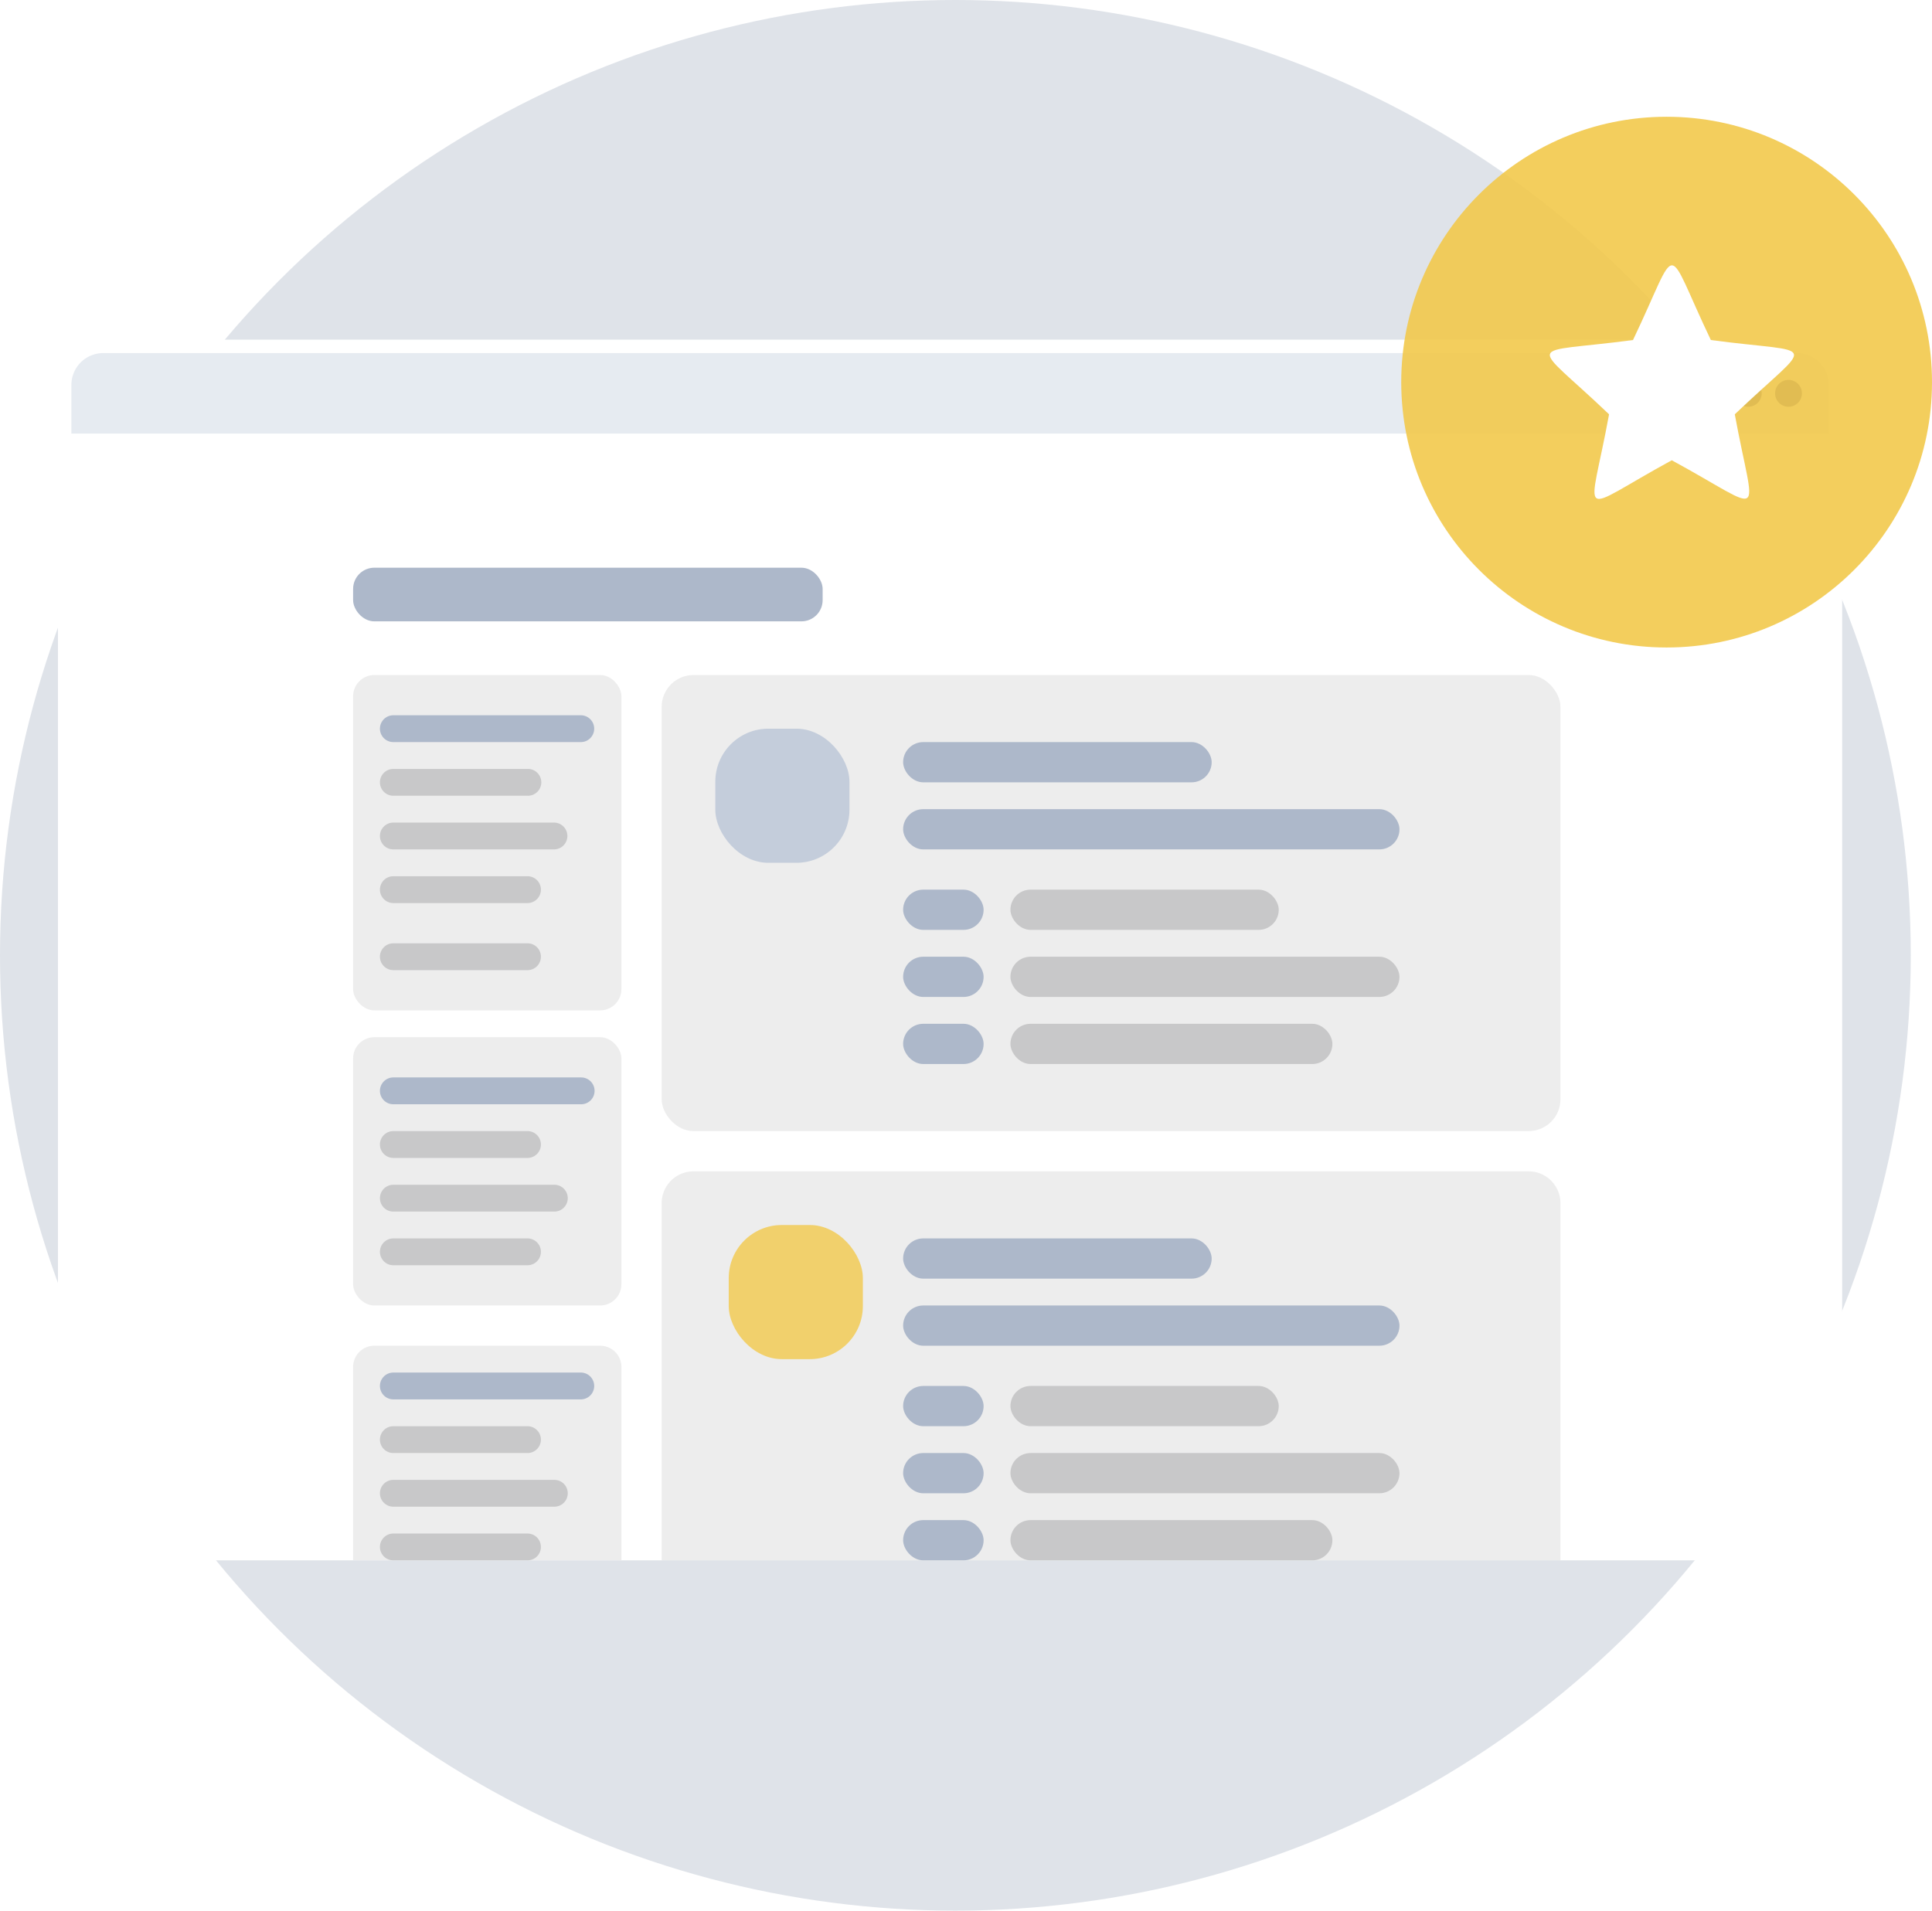 <svg width="182" height="180" viewBox="0 0 182 180" fill="none" xmlns="http://www.w3.org/2000/svg"><circle cx="90" cy="90" r="90" fill="#DFE3E9"/><g filter="url(#filter0_d)"><rect x="5.461" y="32" width="168.077" height="115" rx="4" fill="#FFF"/></g><path d="M6.725 36.264a3 3 0 0 1 3-3h159.55a3 3 0 0 1 3 3v4.582H6.725v-4.582z" fill="#E6EBF1"/><circle cx="168.483" cy="37.055" r="1.264" fill="#48448C"/><circle cx="164.692" cy="37.055" r="1.264" fill="#48448C"/><circle cx="160.901" cy="37.055" r="1.264" fill="#48448C"/><rect x="33.264" y="53.483" width="44.231" height="5.055" rx="2" fill="#ADB8CA"/><rect x="62.33" y="63.593" width="84.67" height="42.967" rx="3" fill="#E1E1E1" fill-opacity=".6"/><rect x="85.077" y="69.912" width="29.066" height="3.791" rx="1.896" fill="#ADB8CA"/><rect x="85.077" y="76.231" width="46.758" height="3.791" rx="1.896" fill="#ADB8CA"/><rect x="85.077" y="83.813" width="7.582" height="3.791" rx="1.896" fill="#ADB8CA"/><rect x="85.077" y="90.132" width="7.582" height="3.791" rx="1.896" fill="#ADB8CA"/><rect x="85.077" y="96.451" width="7.582" height="3.791" rx="1.896" fill="#ADB8CA"/><path d="M62.33 113.352a3 3 0 0 1 3-3H144a3 3 0 0 1 3 3V147H62.33v-33.648z" fill="#E1E1E1" fill-opacity=".6"/><rect x="95.186" y="83.813" width="25.275" height="3.791" rx="1.896" fill="#C8C8C9"/><rect x="95.186" y="90.132" width="36.648" height="3.791" rx="1.896" fill="#C8C8C9"/><rect x="95.186" y="96.451" width="30.33" height="3.791" rx="1.896" fill="#C8C8C9"/><rect x="85.077" y="116.67" width="29.066" height="3.791" rx="1.896" fill="#ADB8CA"/><rect x="85.077" y="122.989" width="46.758" height="3.791" rx="1.896" fill="#ADB8CA"/><rect x="85.077" y="130.571" width="7.582" height="3.791" rx="1.896" fill="#ADB8CA"/><rect x="85.077" y="136.89" width="7.582" height="3.791" rx="1.896" fill="#ADB8CA"/><rect x="85.077" y="143.209" width="7.582" height="3.791" rx="1.896" fill="#ADB8CA"/><rect x="95.186" y="130.571" width="25.275" height="3.791" rx="1.896" fill="#C8C8C9"/><rect x="95.186" y="136.89" width="36.648" height="3.791" rx="1.896" fill="#C8C8C9"/><rect x="95.186" y="143.209" width="30.33" height="3.791" rx="1.896" fill="#C8C8C9"/><rect x="33.264" y="63.593" width="25.275" height="31.593" rx="2" fill="#EDEDED"/><rect x="33.264" y="97.714" width="25.275" height="25.275" rx="2" fill="#EDEDED"/><path d="M33.264 128.78a2 2 0 0 1 2-2h21.274a2 2 0 0 1 2 2V147H33.264v-18.22z" fill="#EDEDED"/><rect x="67.384" y="68.648" width="12.637" height="12.637" rx="5" fill="#C4CDDB"/><rect x="68.648" y="115.407" width="12.637" height="12.637" rx="5" fill="#F2C94C" fill-opacity=".8"/><path d="M35.791 68.648c0-.698.566-1.263 1.264-1.263h17.692a1.264 1.264 0 0 1 0 2.527H37.055a1.264 1.264 0 0 1-1.264-1.264z" fill="#ADB8CA"/><path d="M35.791 73.703c0-.698.566-1.263 1.264-1.263h12.637a1.264 1.264 0 1 1 0 2.527H37.055a1.264 1.264 0 0 1-1.264-1.264zm0 5.055c0-.698.566-1.263 1.264-1.263H52.22a1.264 1.264 0 0 1 0 2.527H37.055a1.264 1.264 0 0 1-1.264-1.264zm0 5.055c0-.698.566-1.264 1.264-1.264h12.637a1.264 1.264 0 1 1 0 2.528H37.055a1.264 1.264 0 0 1-1.264-1.264zm0 6.319c0-.698.566-1.264 1.264-1.264h12.637a1.264 1.264 0 1 1 0 2.528H37.055a1.264 1.264 0 0 1-1.264-1.264zm0 17.692c0-.698.566-1.264 1.264-1.264h12.637a1.264 1.264 0 0 1 0 2.528H37.055a1.264 1.264 0 0 1-1.264-1.264zm0 5.055c0-.698.566-1.264 1.264-1.264H52.22a1.264 1.264 0 0 1 0 2.528H37.055a1.264 1.264 0 0 1-1.264-1.264zm0 5.055c0-.698.566-1.264 1.264-1.264h12.637a1.264 1.264 0 0 1 0 2.528H37.055a1.264 1.264 0 0 1-1.264-1.264zm0 17.692c0-.698.566-1.263 1.264-1.263h12.637a1.263 1.263 0 1 1 0 2.527H37.055a1.264 1.264 0 0 1-1.264-1.264zm0 5.055c0-.698.566-1.263 1.264-1.263H52.22a1.263 1.263 0 1 1 0 2.527H37.055a1.264 1.264 0 0 1-1.264-1.264zm0 5.055c0-.698.566-1.263 1.264-1.263h12.637a1.263 1.263 0 1 1 0 2.527H37.055a1.264 1.264 0 0 1-1.264-1.264z" fill="#C8C8C9"/><path d="M35.791 102.769c0-.698.566-1.264 1.264-1.264h17.692a1.264 1.264 0 0 1 0 2.528H37.055a1.264 1.264 0 0 1-1.264-1.264zm0 27.802c0-.697.566-1.263 1.264-1.263h17.692a1.264 1.264 0 0 1 0 2.527H37.055a1.264 1.264 0 0 1-1.264-1.264z" fill="#ADB8CA"/><circle opacity=".9" cx="157" cy="36" r="25" fill="#F2C94C"/><path fill-rule="evenodd" clip-rule="evenodd" d="M161.167 32.034c10.304 1.377 9.79-.2 2.255 6.998 1.884 10.267 3.197 9.292-5.936 4.33-9.162 4.991-7.792 5.966-5.908-4.33-7.535-7.199-8.049-5.621 2.255-6.998 4.48-9.379 2.854-9.379 7.334 0z" fill="#fff"/><defs><filter id="filter0_d" x="3.461" y="30" width="172.077" height="119" filterUnits="userSpaceOnUse" color-interpolation-filters="sRGB"><feFlood flood-opacity="0" result="BackgroundImageFix"/><feColorMatrix in="SourceAlpha" values="0 0 0 0 0 0 0 0 0 0 0 0 0 0 0 0 0 0 127 0"/><feOffset/><feGaussianBlur stdDeviation="1"/><feColorMatrix values="0 0 0 0 0 0 0 0 0 0 0 0 0 0 0 0 0 0 0.16 0"/><feBlend in2="BackgroundImageFix" result="effect1_dropShadow"/><feBlend in="SourceGraphic" in2="effect1_dropShadow" result="shape"/></filter></defs></svg>